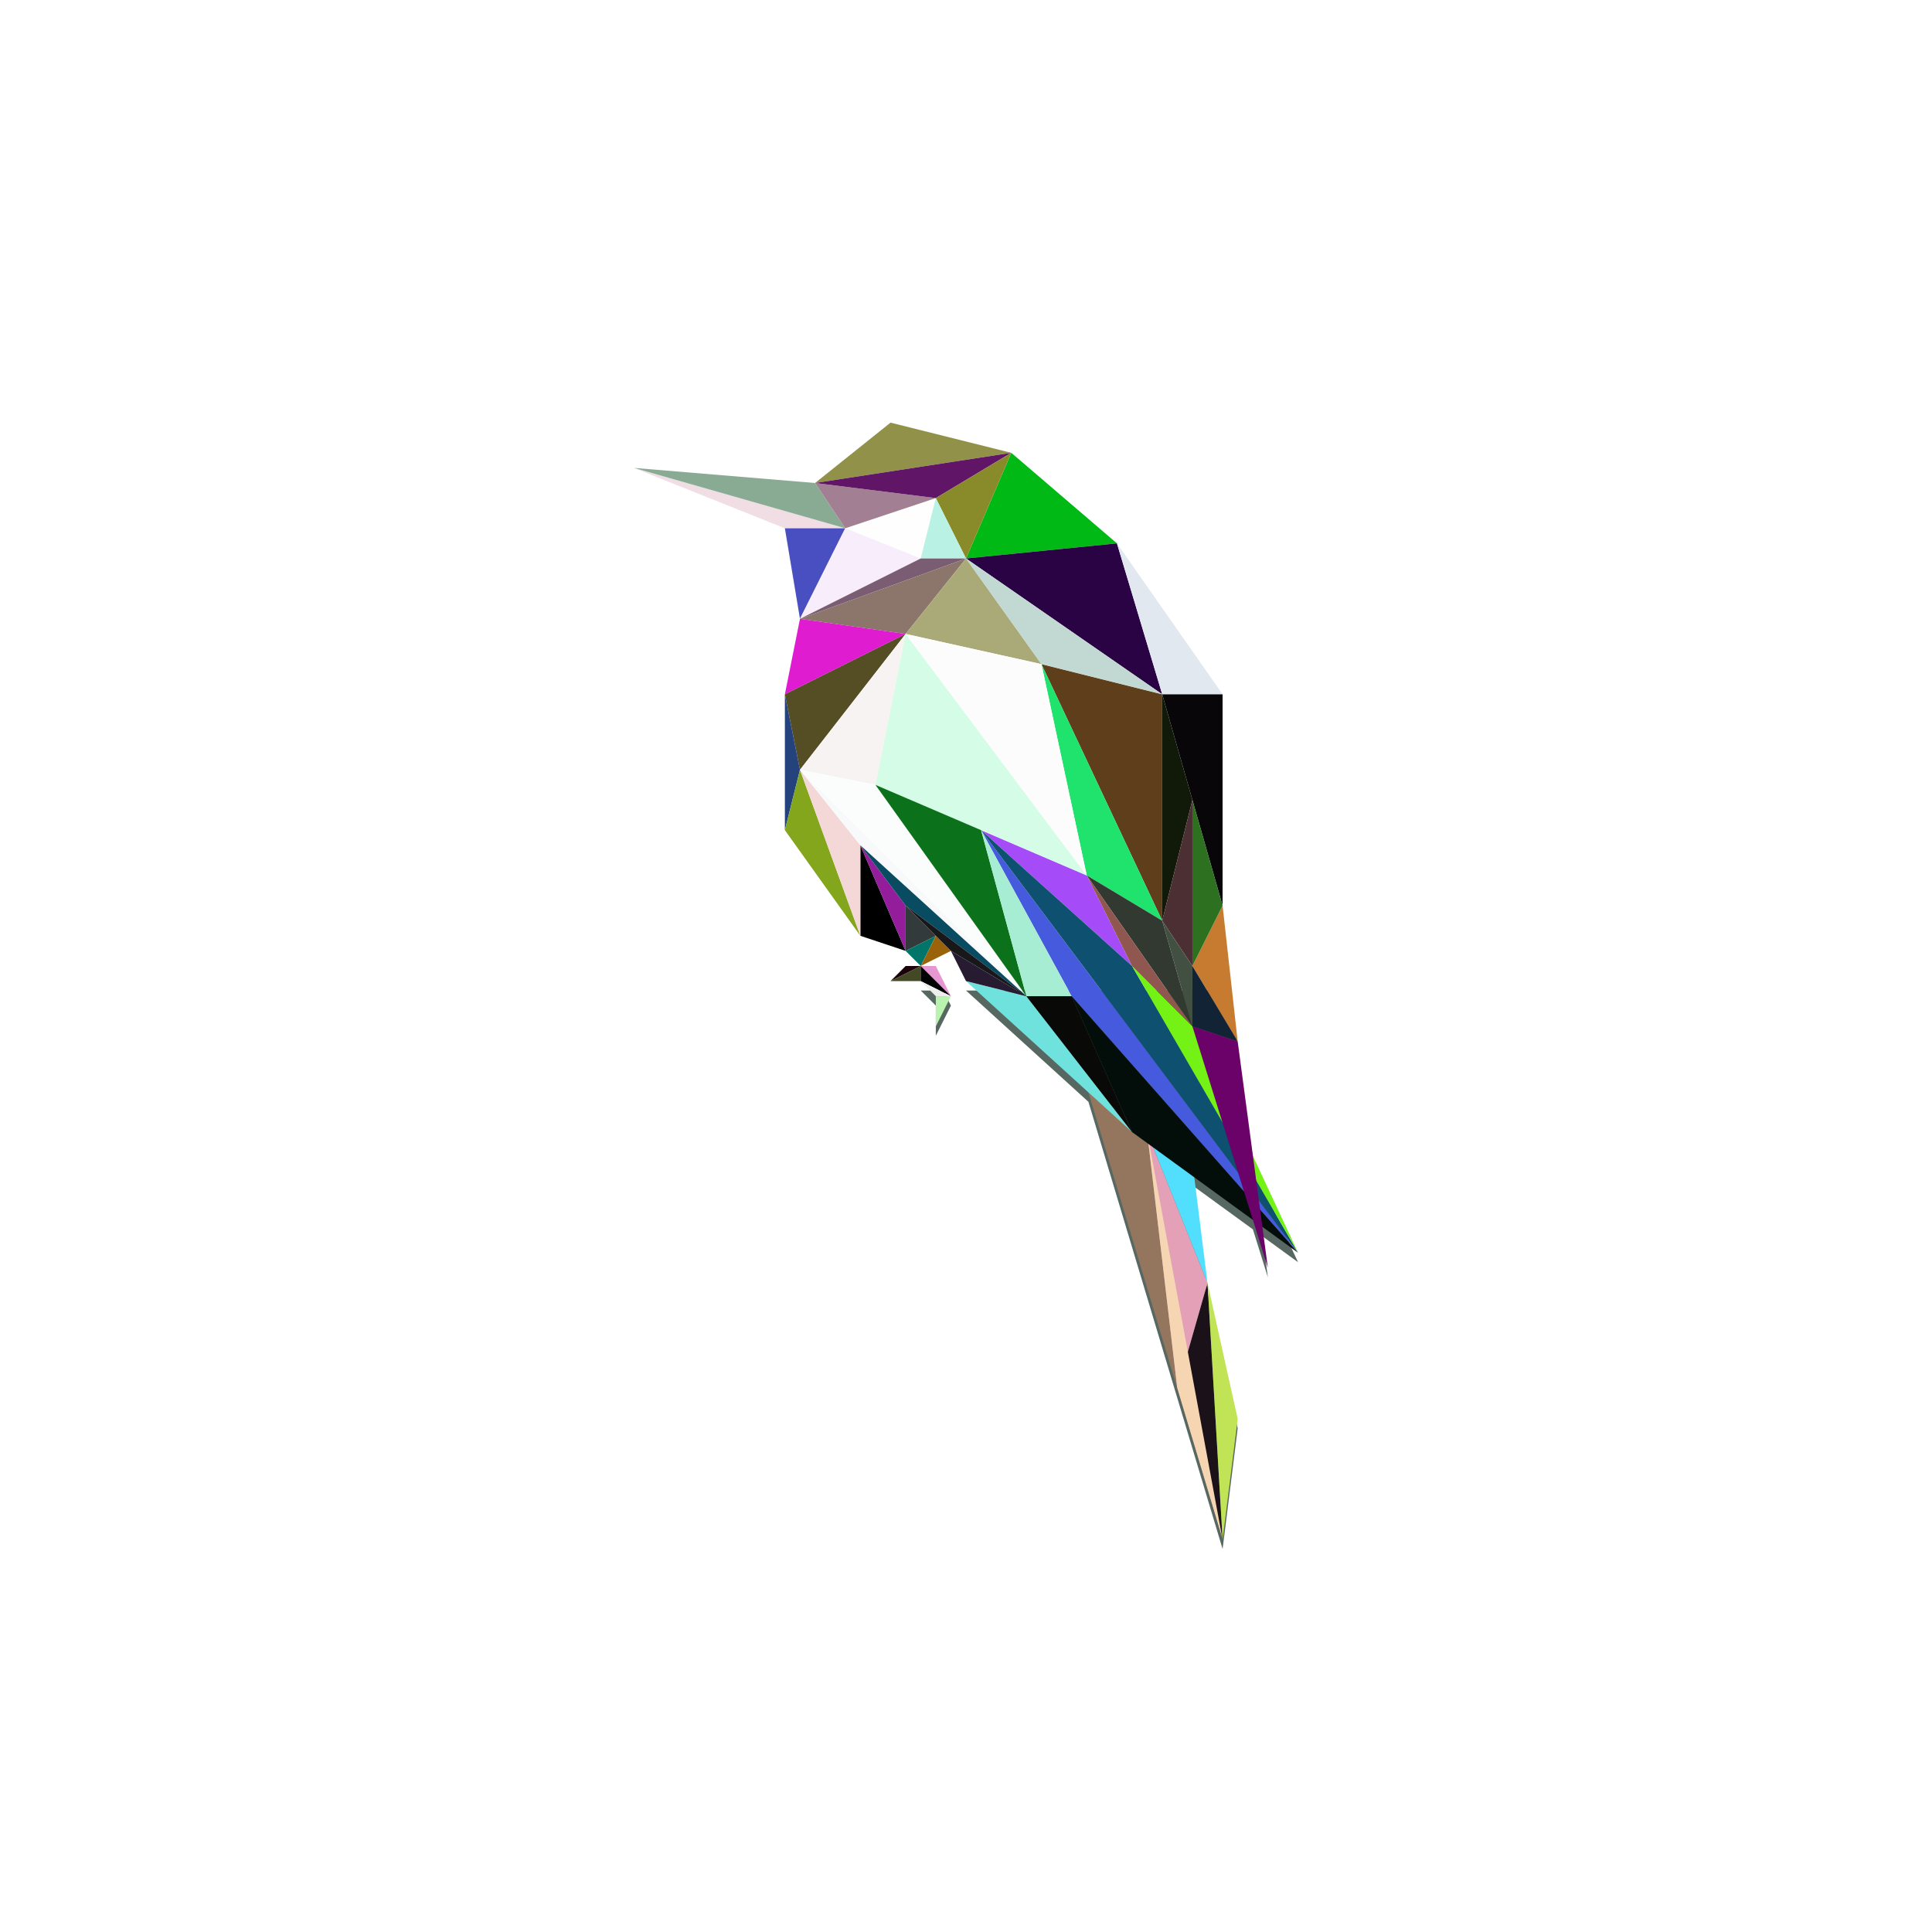 <?xml version="1.0" encoding="UTF-8" standalone="no"?>
<!-- Created with Inkscape (http://www.inkscape.org/) -->

<svg
   xmlns:dc="http://purl.org/dc/elements/1.1/"
   xmlns:cc="http://creativecommons.org/ns#"
   xmlns:rdf="http://www.w3.org/1999/02/22-rdf-syntax-ns#"
   xmlns:svg="http://www.w3.org/2000/svg"
   xmlns="http://www.w3.org/2000/svg"
   xmlns:sodipodi="http://sodipodi.sourceforge.net/DTD/sodipodi-0.dtd"
   xmlns:inkscape="http://www.inkscape.org/namespaces/inkscape"
   width="1024"
   height="1024"
   id="svg2"
   version="1.1"
   inkscape:version="0.91 r13725"
   sodipodi:docname="bird-06.svg"
   inkscape:export-filename="/home/nathanel/sparrow.png"
   inkscape:export-xdpi="90"
   inkscape:export-ydpi="90">
  <sodipodi:namedview
     id="base"
     pagecolor="#ffffff"
     bordercolor="#666666"
     borderopacity="1.0"
     inkscape:pageopacity="0.0"
     inkscape:pageshadow="2"
     inkscape:zoom="0.85058594"
     inkscape:cx="305.08381"
     inkscape:cy="512"
     inkscape:document-units="px"
     inkscape:current-layer="layer1"
     showgrid="false"
     inkscape:showpageshadow="false"
     inkscape:object-paths="true"
     inkscape:snap-intersection-paths="true"
     inkscape:object-nodes="true"
     inkscape:snap-smooth-nodes="true"
     inkscape:snap-midpoints="true"
     inkscape:window-width="2560"
     inkscape:window-height="1044"
     inkscape:window-x="0"
     inkscape:window-y="0"
     inkscape:window-maximized="1"
     fit-margin-top="0"
     fit-margin-left="0"
     fit-margin-right="0"
     fit-margin-bottom="0">
    <inkscape:grid
       originy="-392px"
       originx="-120px"
       snapvisiblegridlinesonly="true"
       enabled="true"
       visible="true"
       empspacing="8"
       id="grid3102"
       type="xygrid" />
  </sodipodi:namedview>
  <defs
     id="defs4">
    <clipPath
       id="clipPath4040"
       clipPathUnits="userSpaceOnUse">
      <rect
         rx="5.926"
         y="188.362"
         x="1296"
         height="624"
         width="352"
         id="rect4042"
         style="fill:none;stroke:#000000;stroke-width:0.2;stroke-linecap:round;stroke-linejoin:round;stroke-miterlimit:4;stroke-opacity:1;stroke-dasharray:none" />
    </clipPath>
    <filter
       id="filter4661"
       inkscape:label="Drop Shadow"
       style="color-interpolation-filters:sRGB;">
      <feFlood
         id="feFlood4663"
         result="flood"
         flood-color="rgb(0,0,0)"
         flood-opacity="0.498" />
      <feComposite
         id="feComposite4665"
         result="composite1"
         operator="in"
         in2="SourceGraphic"
         in="flood" />
      <feGaussianBlur
         id="feGaussianBlur4667"
         result="blur"
         stdDeviation="5"
         in="composite1" />
      <feOffset
         id="feOffset4669"
         result="offset"
         dy="5"
         dx="0" />
      <feComposite
         id="feComposite4671"
         result="composite2"
         operator="over"
         in2="offset"
         in="SourceGraphic" />
    </filter>
  </defs>
  <g
     style="display:inline"
     transform="translate(-120,363.638)"
     id="layer1"
     inkscape:groupmode="layer"
     inkscape:label="Layer 1">
    <path
       id="path4343"
       transform="translate(120,-363.638)"
       d="M 488 520 L 496 528 L 496 544 L 504 528 L 500 520 L 488 520 z M 512 520 L 576.9 579 L 624 736 L 648 816 L 656 752 L 640 680 L 633 624 L 664.059 646.588 L 672 672 L 669.1 650.254 L 688 664 L 664.107 612.801 L 656 552 L 652.445 520 L 512 520 z "
       style="fill:#566861;fill-opacity:1;stroke:none;filter:url(#filter4661)" />
    <g
       id="g4271">
      <path
         sodipodi:nodetypes="cccc"
         style="fill:#1b1118;fill-opacity:1;stroke:none"
         d="m 760,316.362 -16,56 24,80 z"
         id="path4044"
         inkscape:connector-curvature="0" />
      <path
         style="fill:#94755d;fill-opacity:1;stroke:none"
         d="m 696,212.362 48,160 -16,-136 z"
         id="path4016"
         inkscape:connector-curvature="0" />
      <path
         style="fill:#e3a0b7;fill-opacity:1;stroke:none"
         d="m 728,236.362 16,136 16,-56 z"
         id="path4020"
         inkscape:connector-curvature="0"
         sodipodi:nodetypes="cccc" />
      <path
         sodipodi:nodetypes="cccc"
         style="fill:#f6d5b3;fill-opacity:1;stroke:none"
         d="m 728,236.362 16,136 24,80 z"
         id="path4018"
         inkscape:connector-curvature="0" />
      <path
         style="fill:#52dffe;fill-opacity:1;stroke:none"
         d="m 728,236.362 32,80 -8,-64 z"
         id="path4022"
         inkscape:connector-curvature="0" />
      <path
         sodipodi:nodetypes="cccc"
         style="fill:#c1e456;fill-opacity:1;stroke:none"
         d="m 760,316.362 16,72 -8,64 z"
         id="path4024"
         inkscape:connector-curvature="0" />
      <path
         style="fill:#a64bf8;fill-opacity:1;stroke:none"
         d="m 720,148.362 c 0,0 -24,-48 -24,-48 l -56,-24 z"
         id="path3977"
         inkscape:connector-curvature="0" />
      <path
         style="fill:#465add;fill-opacity:1;stroke:none"
         d="m 640,76.362 48,88 120,136 z"
         id="path3981"
         inkscape:connector-curvature="0" />
      <path
         style="fill:#fefefe;fill-opacity:1;stroke:none"
         d="m 616,-99.638 -48,16 40,16 z"
         id="path3889"
         inkscape:connector-curvature="0" />
      <path
         style="fill:#f0dee4;fill-opacity:1;stroke:none"
         d="m 456,-115.638 80,32 32,0 z"
         id="path3105"
         inkscape:connector-curvature="0" />
      <path
         style="fill:#89ab93;fill-opacity:1;stroke:none"
         d="m 456,-115.638 112,32 -16,-24 z"
         id="path3107"
         inkscape:connector-curvature="0" />
      <path
         style="fill:#a27f93;fill-opacity:1;stroke:none"
         d="m 552,-107.638 64,8 -48,16 z"
         id="path3877"
         inkscape:connector-curvature="0" />
      <path
         style="fill:#91914a;fill-opacity:1;stroke:none"
         d="m 552,-107.638 104,-16 -64,-16 z"
         id="path3879"
         inkscape:connector-curvature="0" />
      <path
         style="fill:#601566;fill-opacity:1;stroke:none"
         d="m 656,-123.638 -40,24 c 0,0 -64,-8 -64,-8 z"
         id="path3881"
         inkscape:connector-curvature="0" />
      <path
         style="fill:#01b914;fill-opacity:1;stroke:none"
         d="m 656,-123.638 56,48 -80,8 z"
         id="path3883"
         inkscape:connector-curvature="0" />
      <path
         style="fill:#898a29;fill-opacity:1;stroke:none"
         d="m 632,-67.638 -16,-32 40,-24 z"
         id="path3885"
         inkscape:connector-curvature="0" />
      <path
         style="fill:#baf1e5;fill-opacity:1;stroke:none"
         d="m 616,-99.638 -8,32 24,0 z"
         id="path3887"
         inkscape:connector-curvature="0" />
      <path
         style="fill:#494fc0;fill-opacity:1;stroke:none"
         d="m 568,-83.638 -24,48 -8,-48 z"
         id="path3891"
         inkscape:connector-curvature="0" />
      <path
         style="fill:#f7edfb;fill-opacity:1;stroke:none"
         d="m 608,-67.638 -40,-16 -24,48 z"
         id="path3893"
         inkscape:connector-curvature="0" />
      <path
         style="fill:#7a5d72;fill-opacity:1;stroke:none"
         d="m 608,-67.638 24,0 -88,32 z"
         id="path3895"
         inkscape:connector-curvature="0" />
      <path
         style="fill:#8c766c;fill-opacity:1;stroke:none"
         d="m 632,-67.638 -32,40 -56,-8 z"
         id="path3897"
         inkscape:connector-curvature="0" />
      <path
         style="fill:#2a0344;fill-opacity:1;stroke:none"
         d="m 632,-67.638 80,-8 24,80 z"
         id="path3899"
         inkscape:connector-curvature="0" />
      <path
         style="fill:#aaa978;fill-opacity:1;stroke:none"
         d="m 632,-67.638 40,56 -72,-16 z"
         id="path3903"
         inkscape:connector-curvature="0"
         sodipodi:nodetypes="cccc" />
      <path
         style="fill:#e2e8ef;fill-opacity:1;stroke:none"
         d="m 712,-75.638 56,80 -32,0 z"
         id="path3901"
         inkscape:connector-curvature="0" />
      <path
         style="fill:#df1cd0;fill-opacity:1;stroke:none"
         d="m 544,-35.638 -8,40 64,-32 z"
         id="path3905"
         inkscape:connector-curvature="0" />
      <path
         style="fill:#554d23;fill-opacity:1;stroke:none"
         d="m 600,-27.638 -56,72 -8,-40 z"
         id="path3907"
         inkscape:connector-curvature="0" />
      <path
         style="fill:#24437d;fill-opacity:1;stroke:none"
         d="m 536,4.362 0,72 8,-32 z"
         id="path3909"
         inkscape:connector-curvature="0" />
      <path
         style="fill:#83a61d;fill-opacity:1;stroke:none"
         d="m 536,76.362 40,56 -32,-88 z"
         id="path3911"
         inkscape:connector-curvature="0" />
      <path
         style="fill:#010000;fill-opacity:1;stroke:none"
         d="m 576,132.362 24,8 c 0,0 -24,-56 -24,-56 z"
         id="path3913"
         inkscape:connector-curvature="0" />
      <path
         style="fill:#f3d8d7;fill-opacity:1;stroke:none"
         d="m 576,84.362 -32,-40 32,88 z"
         id="path3915"
         inkscape:connector-curvature="0" />
      <path
         style="fill:#080608;fill-opacity:1;stroke:none"
         d="m 768,4.362 0,112 -32,-112 z"
         id="path3917"
         inkscape:connector-curvature="0" />
      <path
         style="fill:#f7f3f3;fill-opacity:1;stroke:none"
         d="m 600,-27.638 -16,80 -40,-8 z"
         id="path3919"
         inkscape:connector-curvature="0" />
      <path
         style="fill:#d4fce6;fill-opacity:1;stroke:none"
         d="m 600,-27.638 96,128 -112,-48 z"
         id="path3921"
         inkscape:connector-curvature="0" />
      <path
         style="fill:#941d9c;fill-opacity:1;stroke:none"
         d="m 576,84.362 24,32 c 0,0 0,24 0,24 z"
         id="path3923"
         inkscape:connector-curvature="0" />
      <path
         style="fill:#323a3b;fill-opacity:1;stroke:none"
         d="m 600,116.362 16,16 c 0,0 -16,8 -16,8 z"
         id="path3925"
         inkscape:connector-curvature="0" />
      <path
         style="fill:#02756a;stroke:none"
         d="m 616,132.362 -8,16 -8,-8 z"
         id="path3927"
         inkscape:connector-curvature="0" />
      <path
         style="fill:#fbfcfc;fill-opacity:1;stroke:none"
         d="m 544,44.362 40,8 80,112 z"
         id="path3953"
         inkscape:connector-curvature="0" />
      <path
         style="fill:#9a6309;stroke:none"
         d="m 616,132.362 8,8 -16,8 z"
         id="path3929"
         inkscape:connector-curvature="0" />
      <path
         style="fill:#c67b30;fill-opacity:1;stroke:none"
         d="m 768,116.362 c 0,0 8,72 8,72 0,0 -24,-40 -24,-40 z"
         id="path3931"
         inkscape:connector-curvature="0" />
      <path
         style="fill:#111a08;fill-opacity:1;stroke:none"
         d="m 736,4.362 16,56 -16,64 z"
         id="path3933"
         inkscape:connector-curvature="0" />
      <path
         style="fill:#2d701f;fill-opacity:1;stroke:none"
         d="m 752,60.362 16,56 c 0,0 -16,32 -16,32 z"
         id="path3935"
         inkscape:connector-curvature="0" />
      <path
         style="fill:#4b2f33;fill-opacity:1;stroke:none"
         d="m 752,60.362 0,88 -16,-24 z"
         id="path3937"
         inkscape:connector-curvature="0" />
      <path
         style="fill:#132336;fill-opacity:1;stroke:none"
         d="m 752,148.362 0,32 c 0,0 24,8 24,8 z"
         id="path3939"
         inkscape:connector-curvature="0" />
      <path
         style="fill:#415041;fill-opacity:1;stroke:none"
         d="m 736,124.362 16,24 c 0,0 0,32 0,32 z"
         id="path3941"
         inkscape:connector-curvature="0" />
      <path
         style="fill:#5e3e1b;fill-opacity:1;stroke:none"
         d="m 672,-11.638 64,16 0,120 z"
         id="path3947"
         inkscape:connector-curvature="0" />
      <path
         style="fill:#20e36e;fill-opacity:1;stroke:none"
         d="m 696,100.362 40,24 -64,-136 z"
         id="path3945"
         inkscape:connector-curvature="0"
         sodipodi:nodetypes="cccc" />
      <path
         style="fill:#fdfcfc;fill-opacity:1;stroke:none"
         d="m 600,-27.638 72,16 24,112 z"
         id="path3949"
         inkscape:connector-curvature="0" />
      <path
         style="fill:#f8f9fb;fill-opacity:1;stroke:none"
         d="m 544,44.362 120,120 -88,-80 z"
         id="path3951"
         inkscape:connector-curvature="0"
         sodipodi:nodetypes="cccc" />
      <path
         style="fill:#0b721b;fill-opacity:1;stroke:none"
         d="m 584,52.362 56,24 24,88 z"
         id="path3955"
         inkscape:connector-curvature="0" />
      <path
         style="fill:#70e2dd;fill-opacity:1;stroke:none"
         d="m 632,156.362 88,80 -56,-72 z"
         id="path3957"
         inkscape:connector-curvature="0"
         sodipodi:nodetypes="cccc" />
      <path
         style="fill:#090907;fill-opacity:1;stroke:none"
         d="m 664,164.362 24,0 32,72 z"
         id="path3959"
         inkscape:connector-curvature="0" />
      <path
         style="fill:#030e0b;fill-opacity:1;stroke:none"
         d="m 688,164.362 120,136 -88,-64 z"
         id="path3961"
         inkscape:connector-curvature="0" />
      <path
         style="fill:#0d5070;fill-opacity:1;stroke:none"
         d="m 808,300.362 -168,-224 80,72 z"
         id="path3963"
         inkscape:connector-curvature="0" />
      <path
         style="fill:#75f215;fill-opacity:1;stroke:none"
         d="m 720,148.362 32,32 c 0,0 56,120 56,120 z"
         id="path3965"
         inkscape:connector-curvature="0" />
      <path
         style="fill:#323930;fill-opacity:1;stroke:none"
         d="m 696,100.362 40,24 16,56 z"
         id="path3969"
         inkscape:connector-curvature="0" />
      <path
         style="fill:#e696d1;stroke:none"
         d="m 608,148.362 16,16 -8,-16 z"
         id="path3971"
         inkscape:connector-curvature="0"
         sodipodi:nodetypes="cccc" />
      <path
         style="fill:#1b0208;fill-opacity:1;stroke:none"
         d="m 608,148.362 -8,0 -8,8 z"
         id="path3973"
         inkscape:connector-curvature="0"
         sodipodi:nodetypes="cccc" />
      <path
         style="fill:#8f574f;fill-opacity:1;stroke:none"
         d="m 752,180.362 -32,-32 -24,-48 z"
         id="path3975"
         inkscape:connector-curvature="0" />
      <path
         style="fill:#a6edd3;fill-opacity:1;stroke:none"
         d="m 640,76.362 48,88 -24,0 z"
         id="path3979"
         inkscape:connector-curvature="0" />
      <path
         style="fill:#434825;stroke:none"
         d="m 608,148.362 0,8 -16,0 z"
         id="path3983"
         inkscape:connector-curvature="0" />
      <path
         style="fill:#000000;fill-opacity:1;stroke:none"
         d="m 608,148.362 16,16 -16,-8 z"
         id="path3985"
         inkscape:connector-curvature="0" />
      <path
         style="fill:#094c61;fill-opacity:1;stroke:none"
         d="m 576,84.362 24,32 64,48 z"
         id="path3987"
         inkscape:connector-curvature="0" />
      <path
         style="fill:#18181a;fill-opacity:1;stroke:none"
         d="m 600,116.362 24,24 40,24 z"
         id="path3989"
         inkscape:connector-curvature="0" />
      <path
         sodipodi:nodetypes="cccc"
         style="fill:#6b026a;fill-opacity:1;stroke:none"
         d="m 776,188.362 16,120 -40,-128 z"
         id="path3943"
         inkscape:connector-curvature="0" />
      <path
         style="fill:#c1d9d2;fill-opacity:1;stroke:none"
         d="m 632,-67.638 40,56 64,16 z"
         id="path3993"
         inkscape:connector-curvature="0" />
      <path
         inkscape:connector-curvature="0"
         id="path4014"
         d="m 624,140.362 8,16 32,8 z"
         style="fill:#261b30;fill-opacity:1;stroke:none"
         sodipodi:nodetypes="cccc" />
      <path
         style="fill:#eeeeed;fill-opacity:1;stroke:none;stroke-width:1px;stroke-linecap:butt;stroke-linejoin:miter;stroke-opacity:1"
         d="m 608,156.362 16,8 -8,0 z"
         id="path3054"
         inkscape:connector-curvature="0" />
      <path
         style="fill:#b9f3af;fill-opacity:1;stroke:none;stroke-width:1px;stroke-linecap:butt;stroke-linejoin:miter;stroke-opacity:1"
         d="m 624,164.362 -8,16 0,-16 z"
         id="path3056"
         inkscape:connector-curvature="0" />
    </g>
  </g>
</svg>
